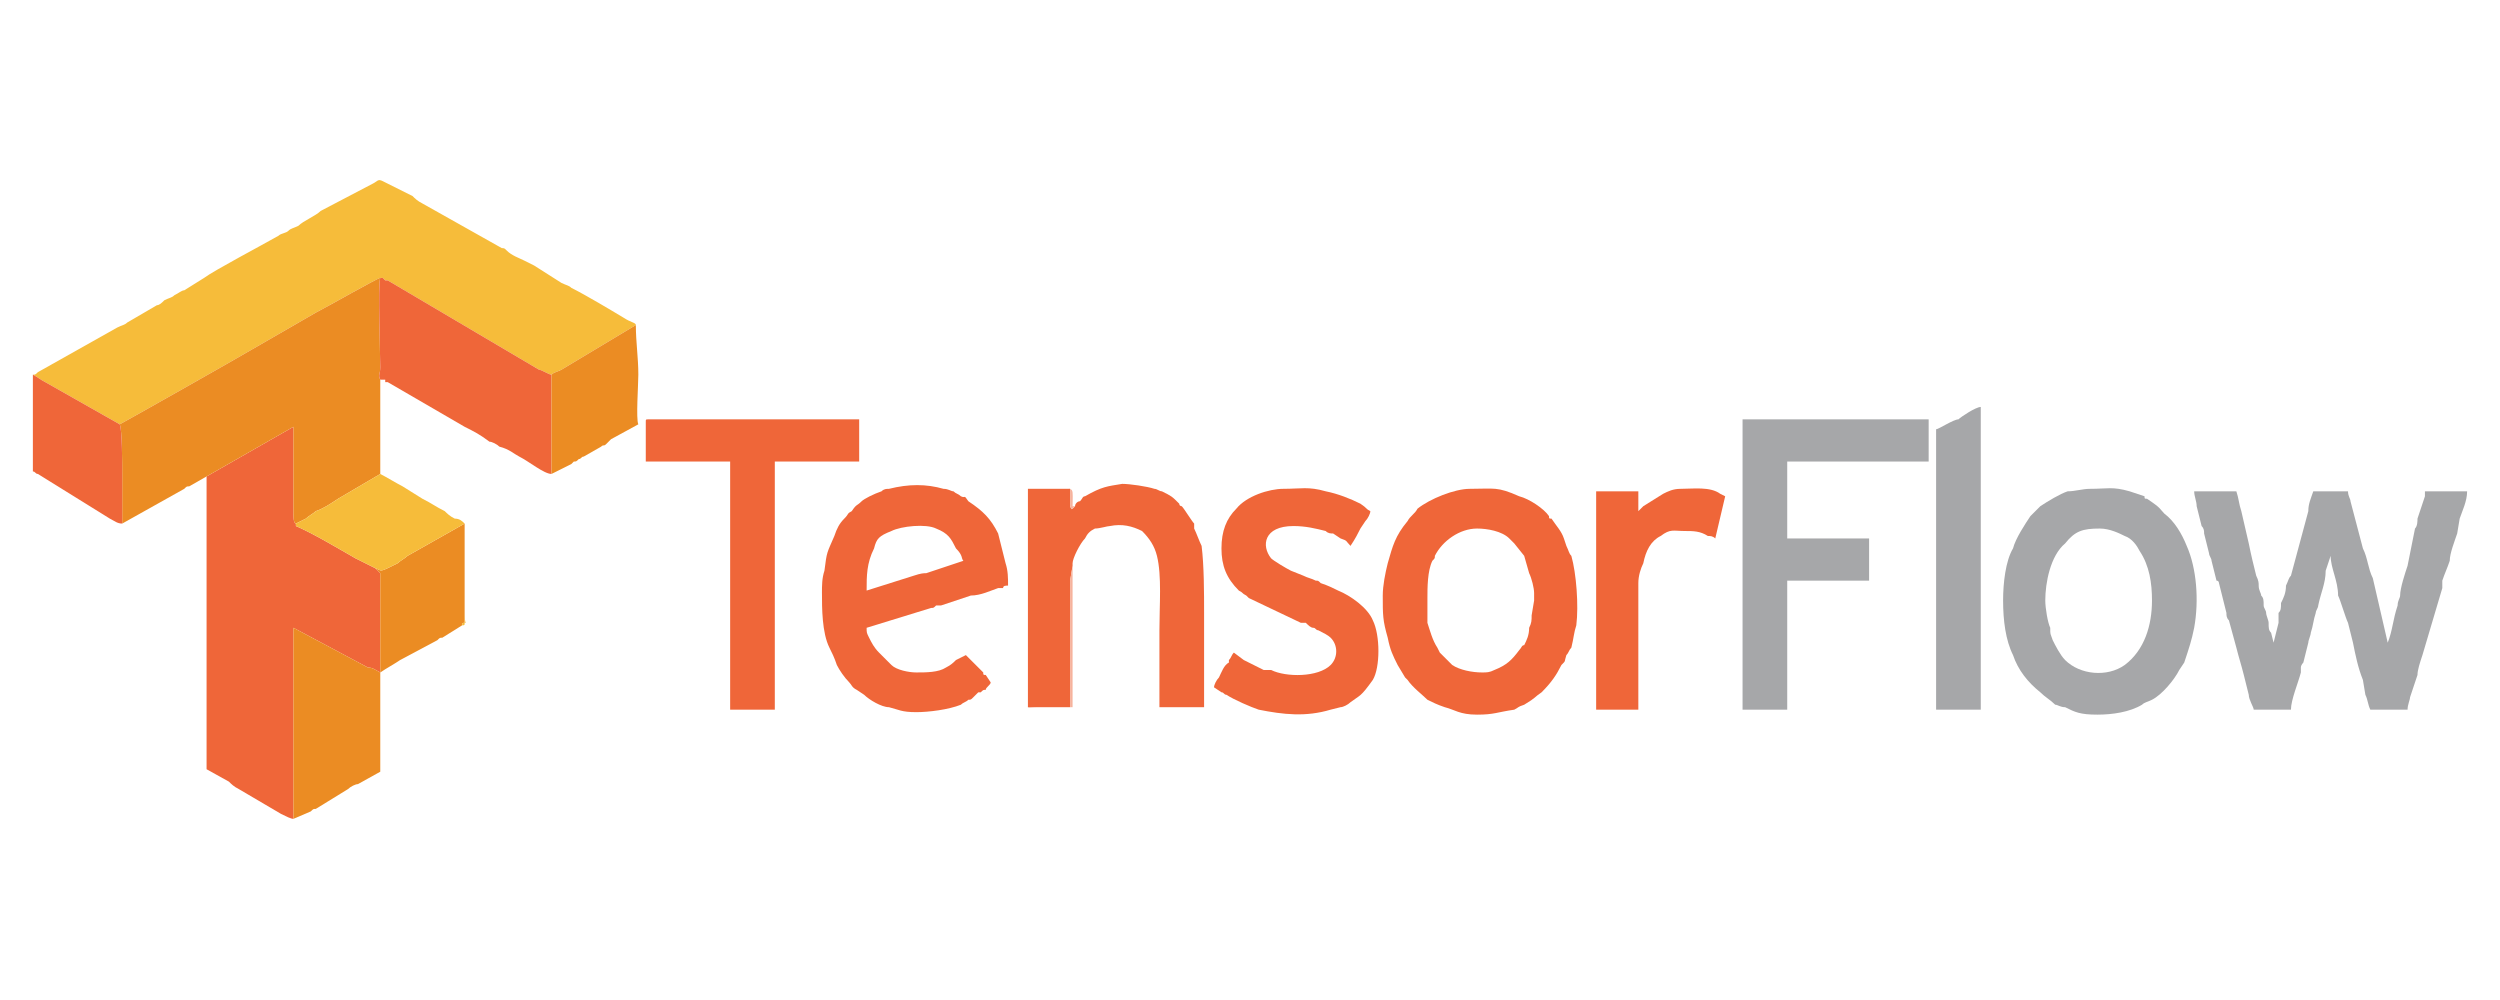 <?xml version="1.0" encoding="UTF-8"?>
<!DOCTYPE svg PUBLIC "-//W3C//DTD SVG 1.1//EN" "http://www.w3.org/Graphics/SVG/1.1/DTD/svg11.dtd">
<!-- Creator: CorelDRAW X7 -->
<svg xmlns="http://www.w3.org/2000/svg" xml:space="preserve" width="1500px" height="600px" version="1.1" style="shape-rendering:geometricPrecision; text-rendering:geometricPrecision; image-rendering:optimizeQuality; fill-rule:evenodd; clip-rule:evenodd"
viewBox="0 0 1007 403"
 xmlns:xlink="http://www.w3.org/1999/xlink">
 <defs>
  <style type="text/css">
   <![CDATA[
    .fil0 {fill:none}
    .fil2 {fill:#A6A7A9}
    .fil4 {fill:#EB8C23}
    .fil3 {fill:#EF6639}
    .fil5 {fill:#F6B39D}
    .fil1 {fill:#F6BC3A}
   ]]>
  </style>
 </defs>
 <g id="Capa_x0020_1">
  <g id="_1816219850848">
   <rect class="fil0" width="1007" height="403"/>
   <path class="fil1" d="M13 151c2,1 3,2 5,3l30 17 0 0c2,-1 48,-27 53,-30l26 -15c4,-2 25,-14 26,-14l1 0 1 1 0 0 1 0 61 36c1,0 4,2 5,2 1,-1 2,-1 4,-2l30 -18c0,-1 -2,-1 -5,-3 -5,-3 -15,-9 -21,-12 -1,-1 -2,-1 -4,-2l-11 -7c0,0 0,0 0,0l-4 -2c-2,-1 -5,-2 -7,-4 -1,-1 -1,-1 -2,-1l-32 -18c-2,-1 -3,-2 -4,-3l-12 -6c-2,-1 -2,0 -4,1l-21 11c-2,2 -7,4 -9,6 -2,1 -3,1 -4,2 -1,1 -3,1 -4,2 -7,4 -26,14 -30,17l-8 5c-1,0 -2,1 -4,2 -1,1 -2,1 -4,2 -1,1 -2,2 -3,2l-12 7c-1,1 -2,1 -4,2l-32 18c-1,1 -1,1 -2,1z"/>
   <path class="fil2" d="M908 286l15 0c0,-4 3,-11 4,-15 0,-1 0,-2 0,-2 0,-1 1,-2 1,-2l2 -8c0,-1 1,-3 1,-4 1,-3 1,-5 2,-8 0,-1 1,-2 1,-3 1,-5 3,-9 3,-14l2 -6c0,0 0,0 0,0 0,5 3,10 3,16 1,2 3,9 4,11l2 8c1,5 2,10 4,15l1 6c1,2 1,4 2,6l15 0c0,-2 1,-4 1,-5l3 -9c0,-2 1,-5 2,-8l8 -27c0,-1 0,-2 0,-3 1,-3 2,-5 3,-8 0,-3 2,-8 3,-11l1 -6c1,-3 3,-7 3,-11l-17 0c0,0 0,1 0,2l-3 9c0,1 0,3 -1,4l-3 15c-1,3 -3,9 -3,12 0,1 -1,2 -1,4 -2,6 -2,10 -4,15l-6 -26c-2,-4 -2,-8 -4,-12l-5 -19c0,-1 -1,-2 -1,-4l-14 0c-1,3 -2,5 -2,8l-7 26c-1,1 -1,2 -2,4 0,3 -1,5 -2,7 0,2 0,3 -1,4 0,1 0,3 0,4l-2 8c0,0 0,-1 0,0l-1 -4c-1,-1 -1,-2 -1,-4 0,-1 -1,-3 -1,-4 0,-1 -1,-2 -1,-3 0,-2 0,-3 -1,-4 0,-1 -1,-2 -1,-4 0,-1 0,-2 -1,-4 -1,-4 -2,-8 -3,-13 -1,-4 -2,-9 -3,-13 -1,-3 -1,-5 -2,-8l-17 0c0,2 1,4 1,6l2 8c1,1 1,2 1,3l2 8c0,1 1,2 1,3l2 8c1,0 1,1 1,1 1,4 2,8 3,12 0,1 0,2 1,3l3 11c1,4 2,7 3,11l2 8c0,2 2,5 2,6z"/>
   <path class="fil2" d="M824 242c0,-7 2,-18 8,-23 4,-5 7,-6 14,-6 4,0 8,2 10,3 3,1 5,4 6,6 4,6 5,13 5,20 0,10 -3,20 -11,26 -7,5 -18,4 -24,-2 -2,-2 -4,-6 -5,-8 -1,-3 -1,-2 -1,-5 -1,-2 -2,-8 -2,-11zm-17 0c0,8 1,16 4,22 2,6 6,11 11,15 2,2 4,3 6,5 1,0 2,1 4,1 4,2 6,3 13,3 6,0 13,-1 18,-4 1,-1 2,-1 4,-2 4,-2 9,-8 11,-12l2 -3c2,-6 3,-9 4,-14 2,-11 1,-24 -3,-33 -2,-5 -5,-10 -9,-13 -2,-2 -1,-2 -7,-6 -1,0 -1,0 -1,-1l-6 -2c-7,-2 -9,-1 -16,-1 -3,0 -6,1 -9,1 -3,1 -8,4 -11,6l-4 4c-2,3 -6,9 -7,13 -3,5 -4,14 -4,21z"/>
   <path class="fil3" d="M597 271c-4,0 -9,-1 -12,-3 -3,-3 -2,-2 -5,-5l-1 -2c-2,-3 -3,-7 -4,-10l0 -10c0,-4 0,-11 2,-15 1,-1 1,-1 1,-2 3,-6 10,-11 17,-11 4,0 10,1 13,4 1,1 1,1 2,2 0,0 0,0 0,0 0,0 0,0 0,0l4 5 2 7c1,2 2,6 2,8 0,2 0,2 0,3l-1 6c0,2 0,3 -1,5 0,3 -1,5 -2,7 -1,0 -1,1 -2,2 -3,4 -5,6 -10,8 -2,1 -3,1 -5,1zm-40 -31c0,8 0,10 2,17 1,5 2,7 4,11l3 5c1,1 1,1 1,1 2,3 6,6 8,8 2,1 4,2 7,3 4,1 6,3 13,3 7,0 8,-1 15,-2 2,-1 1,-1 4,-2 5,-3 4,-3 7,-5 4,-4 6,-7 8,-11 2,-2 1,-1 2,-4 1,-1 1,-2 2,-3 1,-4 1,-6 2,-9 1,-8 0,-21 -2,-28 -1,-1 -1,-2 -2,-4l-1 -3c-1,-3 -3,-5 -5,-8 -1,0 -1,0 -1,-1 -2,-3 -8,-7 -12,-8 -9,-4 -10,-3 -20,-3 -6,0 -16,4 -21,8 -1,2 -3,3 -4,5 -5,6 -6,10 -8,17 -1,4 -2,9 -2,13z"/>
   <path class="fil3" d="M349 238c0,-6 0,-11 3,-17 1,-4 2,-5 7,-7 4,-2 14,-3 18,-1 5,2 6,4 8,8 3,3 2,4 3,5l-15 5c-1,0 -2,0 -5,1l-19 6zm-18 1c0,6 0,16 3,22 1,2 2,4 3,7 1,2 3,5 5,7 1,1 1,2 3,3l3 2c2,2 7,5 10,5 4,1 5,2 11,2 5,0 13,-1 18,-3 1,-1 2,-1 3,-2 1,0 1,0 2,-1l2 -2c1,0 1,0 1,0 1,-1 1,-1 2,-1 0,-1 2,-2 2,-3l-2 -3c-1,0 -1,0 -1,-1l-7 -7 -4 2c-1,1 -2,2 -4,3 -3,2 -8,2 -12,2 -3,0 -8,-1 -10,-3l-3 -3c-1,-1 -2,-2 -2,-2 -2,-2 -3,-4 -4,-6 -1,-2 -1,-2 -1,-4l26 -8c1,0 1,0 2,-1 1,0 1,0 2,0l12 -4c4,0 8,-2 11,-3 0,0 1,0 2,0 0,-1 1,-1 2,-1 0,-3 0,-6 -1,-9 -1,-4 -1,-4 -2,-8l-1 -4c-3,-6 -6,-9 -12,-13 -2,-3 -1,-1 -3,-2 -1,-1 -2,-1 -3,-2 -1,0 -2,-1 -4,-1 -7,-2 -14,-2 -22,0 -1,0 -2,0 -3,1 -3,1 -7,3 -8,4 -2,2 -2,1 -4,4 -2,1 -1,1 -3,3 -2,2 -3,4 -4,7 -3,7 -3,6 -4,14 -1,3 -1,6 -1,9z"/>
   <polygon class="fil2" points="702,286 720,286 720,234 753,234 753,217 720,217 720,186 777,186 777,169 702,169 "/>
   <path class="fil3" d="M433 204l-1 1c-1,0 0,1 -1,-1l0 -7 -17 0 0 88 17 0 0 -44c0,-2 0,-5 0,-7l1 -6c0,0 0,0 0,-1 0,-2 3,-8 5,-10 1,-2 2,-3 4,-4 2,0 5,-1 6,-1 5,-1 9,0 13,2 3,3 5,6 6,10 2,8 1,20 1,30 0,10 0,21 0,31l18 0c0,-12 0,-25 0,-38 0,-8 0,-19 -1,-27 -1,-2 -2,-5 -3,-7 0,-1 0,-1 0,-2 -1,-1 -4,-6 -5,-7 0,0 -1,0 -1,-1 -3,-3 -3,-3 -7,-5 -1,0 -2,-1 -3,-1 -3,-1 -10,-2 -13,-2 -6,1 -8,1 -15,5 -1,0 -1,1 -2,2 -1,0 -2,1 -2,2z"/>
   <path class="fil3" d="M260 170l0 16 34 0 0 100 18 0 0 -100 34 0 0 -17 -85 0c-1,0 -1,0 -1,1z"/>
   <path class="fil3" d="M492 221c0,7 2,12 7,17 2,1 1,1 3,2l1 1c0,0 0,0 0,0l21 10c1,0 1,0 2,0 1,1 2,2 3,2 1,0 1,1 2,1 2,1 4,2 5,3 3,3 3,8 0,11 -5,5 -18,5 -24,2 -1,0 -2,0 -3,0 -4,-2 -4,-2 -8,-4l-4 -3c-1,1 -1,2 -2,3l0 1c-2,1 -3,4 -4,6 -1,1 -2,3 -2,4l3 2c1,0 1,1 2,1 3,2 10,5 13,6 10,2 19,3 29,0l4 -1c1,0 3,-1 4,-2 4,-3 4,-2 9,-9 3,-5 3,-18 0,-24 -2,-5 -9,-10 -14,-12 -2,-1 -4,-2 -7,-3 -1,-1 -1,-1 -2,-1 -2,-1 -3,-1 -5,-2l-5 -2c-2,-1 -7,-4 -8,-5 -4,-5 -3,-13 9,-13 5,0 9,1 13,2 1,1 2,1 3,1l3 2c3,1 2,1 4,3 2,-3 3,-5 4,-7l2 -3c1,-1 2,-3 2,-4 -2,-1 -1,-1 -4,-3 -4,-2 -9,-4 -14,-5 -7,-2 -10,-1 -17,-1 -6,0 -15,3 -19,8 -4,4 -6,9 -6,16z"/>
   <path class="fil3" d="M83 310l9 5c1,1 2,2 4,3l17 10c2,1 4,2 5,2l0 -77 30 16c2,0 3,1 5,2l0 -40 -2 -2c-2,-1 -6,-3 -8,-4 -7,-4 -17,-10 -24,-13l0 0 0 -1c-1,0 -1,-3 -1,-4l0 -35 -35 20 0 118z"/>
   <path class="fil4" d="M48 171l0 0 0 0c1,2 1,16 1,20 0,7 0,13 0,20l25 -14c1,-1 1,-1 2,-1l7 -4 0 118 0 -118 35 -20 0 35c0,1 0,4 1,4l0 1 0 0 0 0 0 -1c0,0 0,0 0,0l4 -2c1,-1 3,-2 4,-3 3,-1 6,-3 9,-5l17 -10c0,-10 0,-27 0,-37 0,-1 0,-2 0,-1l1 0 1 0 0 1 1 0 0 0 0 0c0,0 0,0 -1,0l0 -1c-1,0 0,0 -1,0l-1 0c-1,-2 0,-2 0,-5 0,-4 -1,-34 0,-36l1 0 1 1 0 0 1 0 -1 0 0 0 -1 -1 -1 0c-1,0 -22,12 -26,14l-26 15c-5,3 -51,29 -53,30z"/>
   <path class="fil3" d="M660 206l0 -8 -17 0c0,0 0,0 0,1l0 87 17 0 0 -51c0,-3 1,-6 2,-8 1,-5 3,-9 7,-11 4,-3 5,-2 10,-2 3,0 6,0 9,2 1,0 2,0 3,1l4 -17 -2 -1c-4,-3 -11,-2 -16,-2 -3,0 -5,1 -7,2l-8 5c0,0 0,0 0,0 -1,1 -1,1 -2,2z"/>
   <path class="fil2" d="M780 173l0 113 18 0 0 -122c-2,0 -8,4 -9,5 -2,0 -8,4 -9,4z"/>
   <path class="fil4" d="M151 229l2 2 0 40c-2,-1 -3,-2 -5,-2l-30 -16 0 77 7 -3c1,-1 1,-1 2,-1l13 -8c1,-1 3,-2 4,-2l9 -5 0 -40c3,-2 5,-3 8,-5l15 -8c1,-1 1,-1 2,-1l8 -5c0,-1 0,-1 1,-1l0 -40 -23 13c-1,1 -3,2 -4,3 -8,4 -6,3 -9,2z"/>
   <path class="fil3" d="M153 153l1 0c1,0 0,0 1,0l0 1c1,0 1,0 1,0l0 0 31 18c4,2 6,3 10,6 1,0 3,1 4,2 4,1 6,3 8,4 4,2 10,7 13,7l0 -40c-1,0 -4,-2 -5,-2l-61 -36 -1 0 0 0 -1 -1 -1 0c-1,2 0,32 0,36 0,3 -1,3 0,5z"/>
   <path class="fil3" d="M49 211c0,-7 0,-13 0,-20 0,-4 0,-18 -1,-20l0 0 -30 -17c-2,-1 -3,-2 -5,-3l0 39c1,0 1,1 2,1l29 18c2,1 3,2 5,2z"/>
   <path class="fil4" d="M222 151l0 40 8 -4c1,-1 0,0 1,-1 1,0 1,0 2,-1 1,0 1,-1 2,-1l7 -4c1,-1 1,0 2,-1 1,-1 1,-1 2,-2l11 -6c-1,-2 0,-16 0,-20 0,-7 -1,-13 -1,-20l-30 18c-2,1 -3,1 -4,2z"/>
   <path class="fil1" d="M119 211l0 1 0 0c7,3 17,9 24,13 2,1 6,3 8,4 3,1 1,2 9,-2 1,-1 3,-2 4,-3l23 -13 0 40c-1,0 -1,0 -1,1 1,0 1,0 1,-1 1,0 0,1 0,-4l0 -36c-1,-1 -2,-2 -4,-2 -2,-1 -3,-2 -4,-3 -4,-2 -5,-3 -9,-5l-8 -5c-2,-1 -7,-4 -9,-5l-17 10c-3,2 -6,4 -9,5 -1,1 -3,2 -4,3l-4 2c0,0 0,0 0,0z"/>
   <path class="fil5" d="M432 227c0,1 0,1 0,1l-1 6c0,2 0,5 0,7l0 44 -17 0 0 -88 17 0 0 7c1,2 0,1 1,1l1 -1c-1,0 -1,0 -1,0l0 1c0,0 0,0 0,0 0,0 0,0 0,0 0,-9 1,-8 -5,-8 -4,0 -9,0 -13,0 0,27 0,55 0,82 0,2 0,3 0,5 0,2 0,1 4,1l13 0c0,0 0,0 1,0 0,0 0,-1 0,-1l0 -57z"/>
  </g>
 </g>
</svg>
